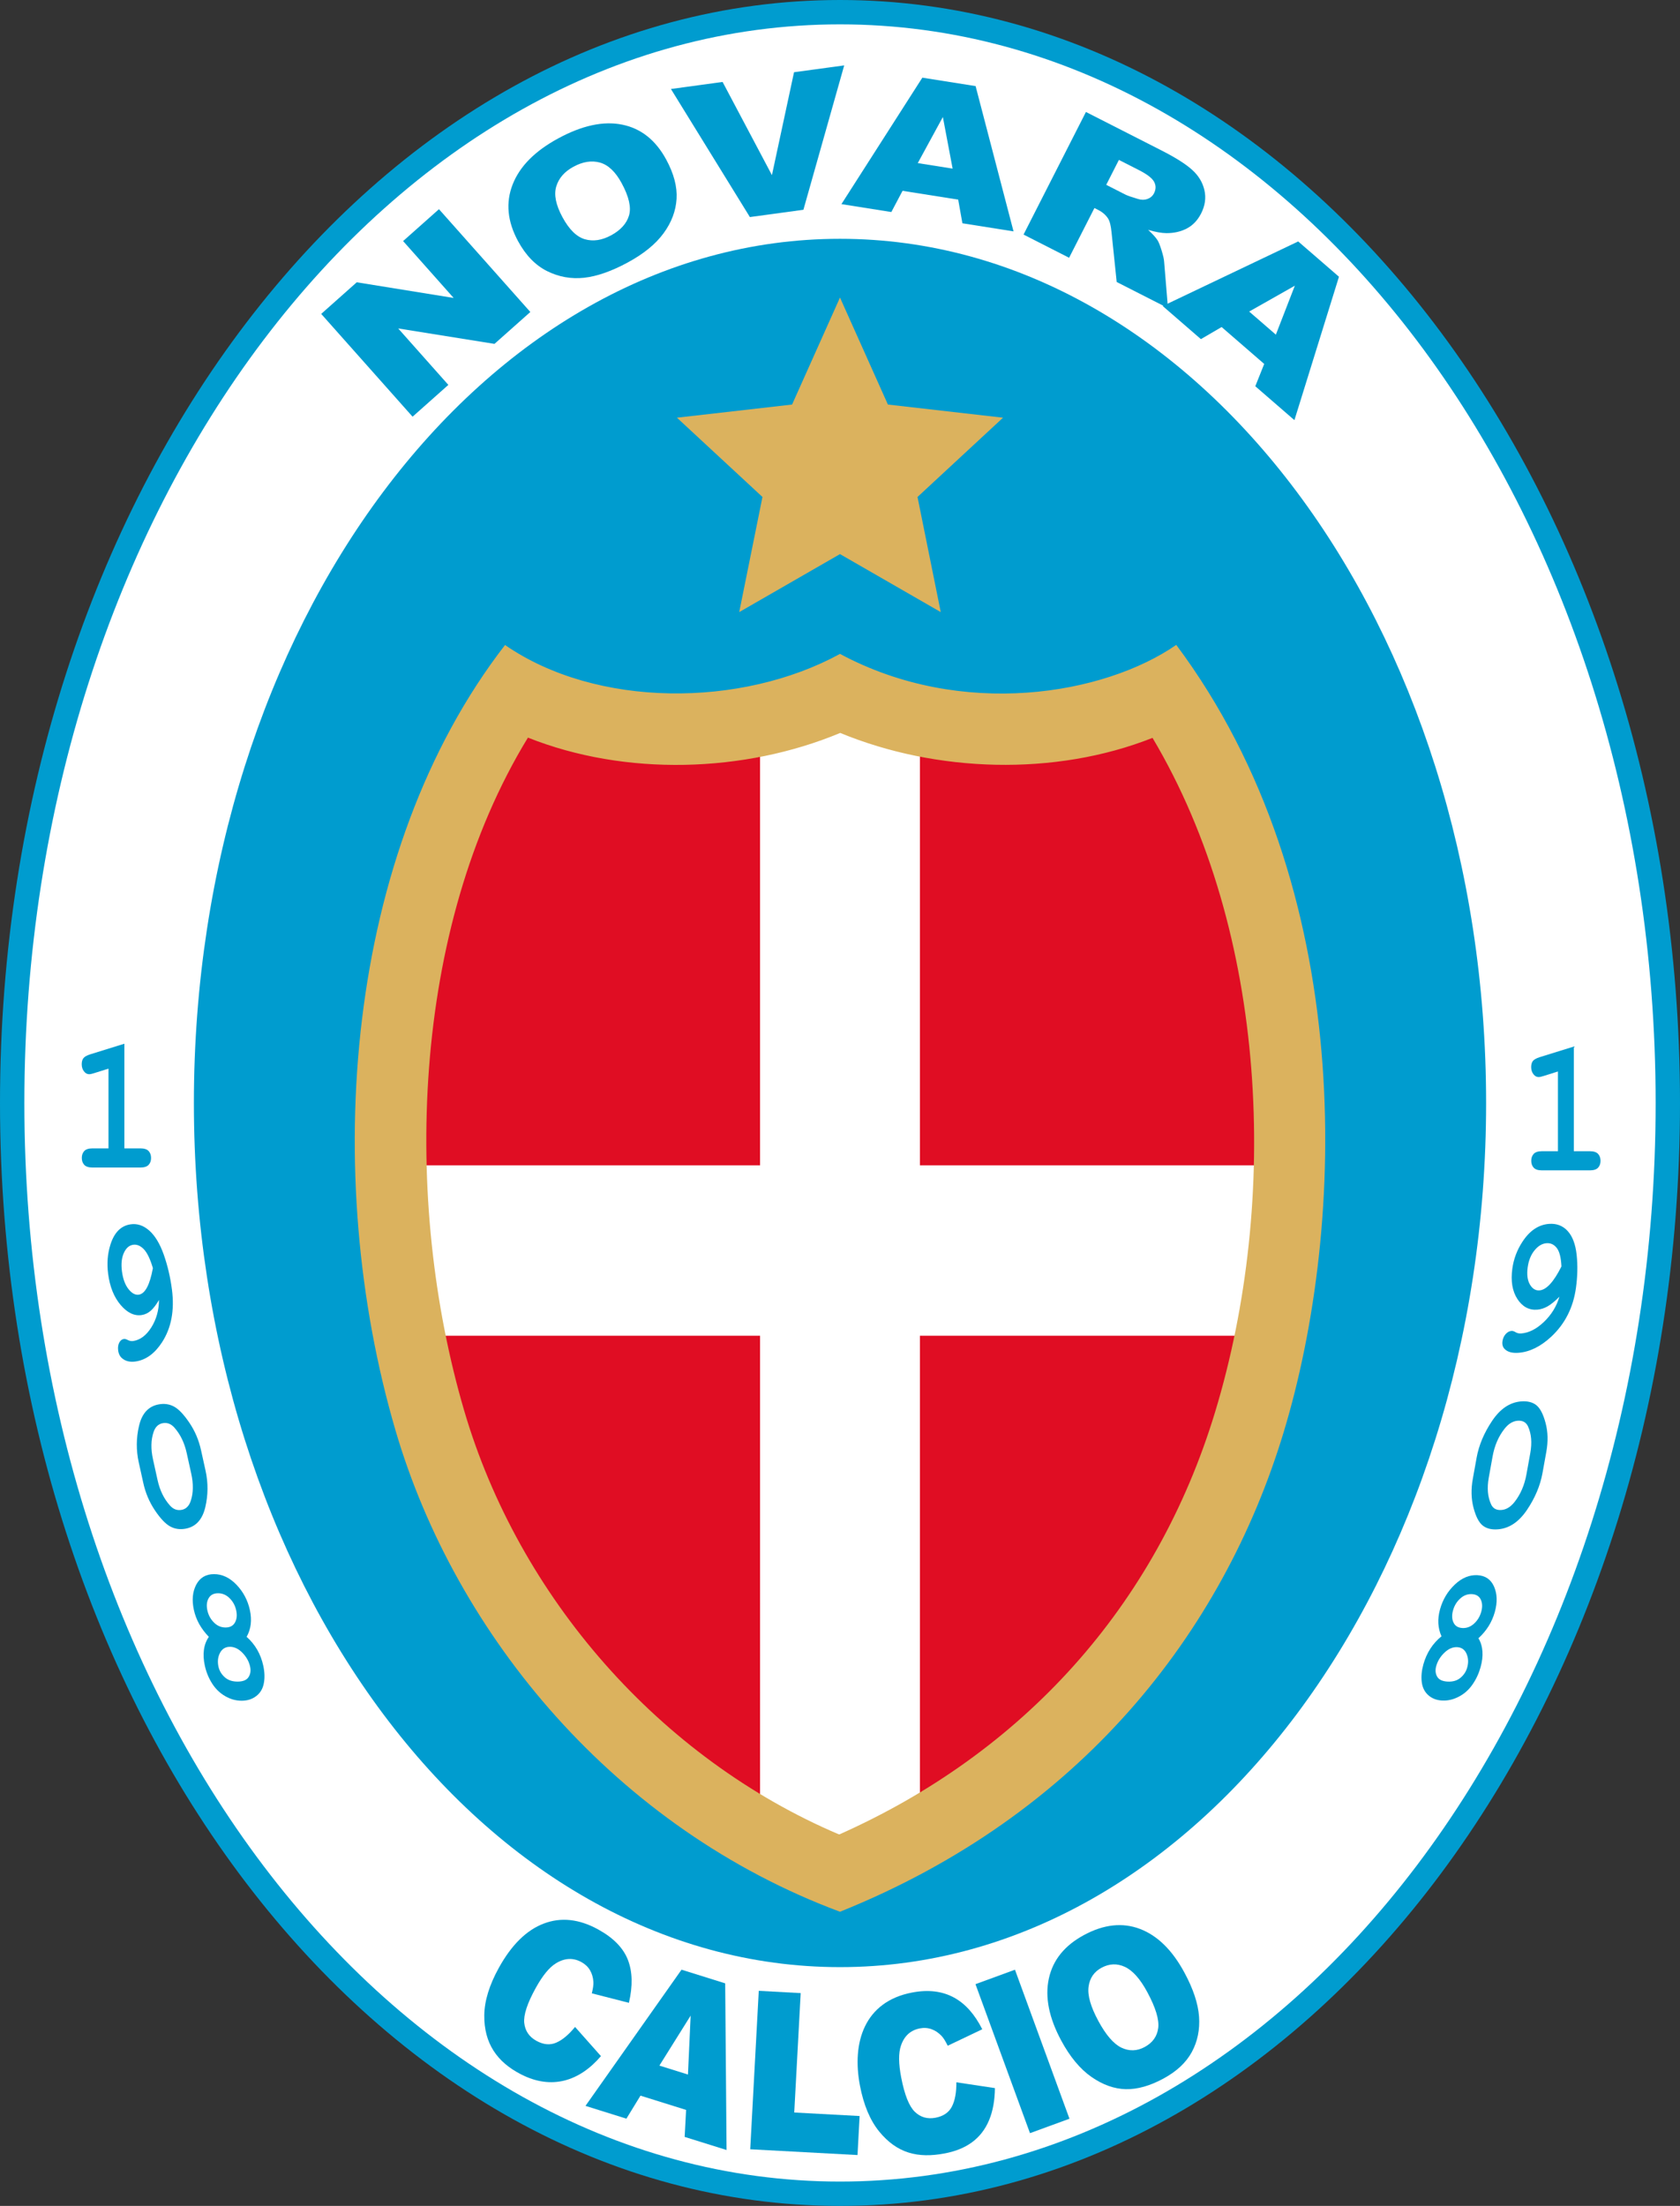 <?xml version="1.0" encoding="utf-8"?>
<!-- Generator: Adobe Illustrator 13.0.0, SVG Export Plug-In . SVG Version: 6.00 Build 14948)  -->
<!DOCTYPE svg PUBLIC "-//W3C//DTD SVG 1.1//EN" "http://www.w3.org/Graphics/SVG/1.1/DTD/svg11.dtd">
<svg version="1.1" id="Ebene_1" xmlns="http://www.w3.org/2000/svg" xmlns:xlink="http://www.w3.org/1999/xlink" x="0px" y="0px"
	 width="431.863px" height="566.929px" viewBox="0 0 431.863 566.929" enable-background="new 0 0 431.863 566.929"
	 xml:space="preserve">
<rect x="0" y="0" width="431.863" height="566.929" fill="#333333" stroke="none"/>
<path fill-rule="evenodd" clip-rule="evenodd" fill="#009CCF" d="M215.931,0c119.235,0,215.932,126.938,215.932,283.464
	c0,156.527-96.696,283.465-215.932,283.465C96.696,566.929,0,439.991,0,283.464C0,126.938,96.696,0,215.931,0L215.931,0z"/>
<path fill-rule="evenodd" clip-rule="evenodd" fill="#FFFFFF" d="M215.931,6.263c115.777,0,209.669,124.133,209.669,277.202
	c0,153.069-93.892,277.202-209.669,277.202S6.263,436.534,6.263,283.465C6.263,130.396,100.154,6.263,215.931,6.263L215.931,6.263z"
	/>
<path fill-rule="evenodd" clip-rule="evenodd" fill="#009CCF" d="M215.931,61.374c91.714,0,166.09,99.455,166.09,222.092
	c0,122.637-74.376,222.092-166.09,222.092c-91.713,0-166.089-99.455-166.089-222.092C49.842,160.829,124.218,61.374,215.931,61.374
	L215.931,61.374z"/>
<polygon fill-rule="evenodd" clip-rule="evenodd" fill="#DBB25E" points="215.928,76.47 228.245,103.969 257.842,107.35 
	235.856,127.724 241.832,157.313 215.928,142.407 190.024,157.313 196,127.724 174.014,107.35 203.611,103.969 215.928,76.47 "/>
<polygon fill-rule="evenodd" clip-rule="evenodd" fill="#FFFFFF" points="192.803,181.662 240.033,181.662 240.033,296.872 
	329.482,296.872 329.482,345.89 240.033,345.89 240.033,471.478 192.803,471.478 192.803,345.89 104.07,345.89 104.07,296.872 
	192.803,296.872 192.803,181.662 "/>
<path fill-rule="evenodd" clip-rule="evenodd" fill="#E00D23" d="M137.259,185.69c17.863,7.122,38.796,8.468,58.12,4.586v109.217
	H105.49c-0.972-39.53,7.092-80.065,26.66-112.101l1.836-3.007L137.259,185.69L137.259,185.69z M236.477,190.214
	c19.359,3.909,40.313,2.646,58.25-4.459l3.307-1.311l1.819,3.056c19.287,32.407,27.565,72.633,26.641,111.993h-90.017V190.214
	L236.477,190.214z M321.597,343.288c-1.443,7.09-3.189,14.035-5.231,20.768c-13.357,44.039-41.25,78.869-79.889,101.463v-122.23
	H321.597L321.597,343.288z M195.379,465.909c-38.25-22.344-67.602-59.719-80.078-102.244c-1.933-6.592-3.598-13.406-4.983-20.377
	h85.062V465.909L195.379,465.909z"/>
<path fill-rule="evenodd" clip-rule="evenodd" fill="#DBB25E" d="M215.931,491.327c61.67-24.801,98.376-71.58,114.019-123.15
	c16.232-53.518,18.977-140.096-27.579-202.44c-18.524,12.813-55.07,19.157-86.439,2.314c-25.354,13.842-62.559,13.985-86.106-2.282
	c-41.197,53.228-47.472,136.017-28.145,201.89C117.196,420.548,158.451,469.933,215.931,491.327L215.931,491.327z M135.712,189.569
	c-30.168,49.389-32.157,119.233-16.405,172.92c14.092,48.035,50.281,89.379,96.411,108.984
	c47.218-21.008,81.47-58.576,96.653-108.629c16.445-54.221,13.694-123.141-16.105-173.209c-25.088,9.94-55.614,8.911-80.28-1.269
	C191.358,198.646,160.753,199.551,135.712,189.569L135.712,189.569z"/>
<polygon fill="#009CCF" points="82.569,80.672 91.707,72.549 116.616,76.574 103.623,61.957 112.841,53.762 136.329,80.185 
	127.11,88.379 102.358,84.412 115.254,98.919 106.057,107.094 82.569,80.672 "/>
<path fill="#009CCF" d="M133.176,61.988c-2.752-5.071-3.215-9.935-1.397-14.573c1.82-4.651,5.726-8.596,11.709-11.844
	c6.137-3.333,11.622-4.511,16.453-3.537c4.817,0.973,8.596,3.959,11.309,8.958c1.972,3.632,2.86,7.008,2.67,10.118
	c-0.191,3.11-1.305,6.056-3.339,8.838c-2.045,2.786-5.103,5.28-9.199,7.503c-4.155,2.255-7.899,3.567-11.234,3.935
	c-3.329,0.356-6.495-0.212-9.506-1.705C137.64,68.182,135.148,65.62,133.176,61.988L133.176,61.988z M144.602,55.843
	c1.705,3.14,3.611,5.017,5.74,5.641c2.125,0.616,4.386,0.279,6.764-1.012c2.447-1.329,3.979-3.031,4.592-5.097
	c0.609-2.072-0.021-4.849-1.906-8.322c-1.59-2.93-3.452-4.682-5.586-5.276c-2.13-0.585-4.392-0.229-6.796,1.078
	c-2.292,1.244-3.768,2.926-4.413,5.055C142.347,50.033,142.885,52.682,144.602,55.843L144.602,55.843z"/>
<polygon fill="#009CCF" points="172.468,22.87 185.75,21.062 198.434,45.012 204.114,18.563 217.012,16.807 206.527,53.913 
	192.766,55.786 172.468,22.87 "/>
<path fill="#009CCF" d="M246.315,51.305l-14.304-2.264l-2.882,5.452L216.3,52.461l20.799-32.5l13.691,2.167l9.75,37.337
	l-13.143-2.081L246.315,51.305L246.315,51.305z M244.881,43.336l-2.507-13.264l-6.452,11.845L244.881,43.336L244.881,43.336z"/>
<path fill="#009CCF" d="M324.979,93.533l-10.948-9.481l-5.326,3.106l-9.818-8.504l34.83-16.602l10.479,9.074l-11.45,36.853
	l-10.058-8.712L324.979,93.533L324.979,93.533z M327.972,86.009l4.882-12.585l-11.739,6.646L327.972,86.009L327.972,86.009z"/>
<path fill="#009CCF" d="M263.114,60.284l16.038-31.506l19.438,9.895c3.603,1.833,6.231,3.495,7.864,4.981
	c1.646,1.484,2.697,3.221,3.153,5.216c0.46,1.989,0.173,3.986-0.846,5.988c-0.893,1.754-2.106,3.029-3.64,3.846
	c-1.543,0.813-3.296,1.214-5.255,1.214c-1.256-0.011-2.83-0.287-4.726-0.844c1.19,1.096,2.004,1.998,2.447,2.713
	c0.291,0.471,0.635,1.339,1.022,2.599c0.385,1.267,0.601,2.19,0.638,2.791l0.992,12.005l-13.181-6.709l-1.328-12.803
	c-0.159-1.643-0.447-2.815-0.882-3.506c-0.589-0.909-1.423-1.639-2.485-2.18l-1.028-0.522l-6.509,12.785L263.114,60.284
	L263.114,60.284z M284.369,47.504l4.921,2.504c0.526,0.268,1.626,0.653,3.301,1.145c0.84,0.261,1.642,0.253,2.401-0.024
	c0.752-0.282,1.308-0.766,1.659-1.456c0.52-1.02,0.529-1.993,0.031-2.931c-0.492-0.943-1.804-1.953-3.931-3.036l-5.123-2.607
	L284.369,47.504L284.369,47.504z"/>
<path fill="#009CCF" d="M147.826,520.933l6.654,7.496c-5.485,6.424-12.651,8.766-20.624,4.645
	c-6.079-3.141-9.447-7.934-9.366-15.156c0.049-3.684,1.288-7.738,3.735-12.168c3.266-5.908,7.122-9.709,11.56-11.389
	c4.442-1.689,9.125-1.174,14.038,1.543c3.849,2.127,6.37,4.703,7.568,7.74c1.199,3.039,1.292,6.734,0.279,11.088l-9.534-2.438
	c0.31-1.25,0.445-2.217,0.405-2.9c-0.063-1.131-0.351-2.137-0.859-3.014c-0.516-0.883-1.246-1.578-2.191-2.1
	c-2.134-1.18-4.332-1.082-6.582,0.301c-1.687,1.02-3.416,3.123-5.185,6.322c-2.19,3.963-3.168,6.959-2.958,8.996
	c0.219,2.039,1.258,3.57,3.115,4.596c1.807,0.998,3.499,1.162,5.079,0.484C144.538,524.312,146.157,522.96,147.826,520.933
	L147.826,520.933z"/>
<path fill="#009CCF" d="M176.37,542.255l-11.726-3.666l-3.622,5.918l-10.516-3.289l24.688-35.002l11.222,3.51l0.354,42.834
	l-10.772-3.369L176.37,542.255L176.37,542.255z M176.847,533.163l0.692-15.143l-8.036,12.846L176.847,533.163L176.847,533.163z"/>
<polygon fill="#009CCF" points="195.05,511.653 205.825,512.233 204.17,542.921 220.974,543.827 220.433,553.856 192.854,552.37 
	195.05,511.653 "/>
<path fill="#009CCF" d="M245.846,535.157l9.911,1.494c-0.036,3.158-0.528,5.883-1.477,8.184c-2.073,5.037-6.168,7.59-11.384,8.594
	c-6.958,1.342-12.337-0.041-16.901-5.635c-2.322-2.861-3.969-6.768-4.927-11.736c-2.145-11.123,1.119-21.604,13.347-23.961
	c8.484-1.633,14.279,1.873,18.088,9.432l-8.883,4.234c-0.563-1.158-1.078-1.986-1.547-2.486c-0.771-0.826-1.639-1.414-2.591-1.762
	c-0.96-0.348-1.967-0.414-3.027-0.211c-2.394,0.463-4.019,1.945-4.86,4.447c-0.643,1.865-0.623,4.588,0.069,8.178
	c0.857,4.445,2.025,7.373,3.492,8.801c1.476,1.428,3.254,1.936,5.336,1.535c2.026-0.393,3.431-1.35,4.211-2.883
	C245.486,539.858,245.864,537.784,245.846,535.157L245.846,535.157z"/>
<polygon fill="#009CCF" points="250.758,509.938 260.907,506.224 274.918,544.519 264.769,548.231 250.758,509.938 "/>
<path fill="#009CCF" d="M272.804,524.442c-3.159-5.857-4.218-11.176-3.187-15.938c1.034-4.777,4.046-8.504,9.031-11.191
	c5.113-2.76,9.92-3.279,14.418-1.564c4.486,1.713,8.299,5.459,11.412,11.232c2.263,4.195,3.512,7.967,3.75,11.299
	c0.237,3.336-0.38,6.365-1.855,9.092c-1.482,2.73-3.921,5.006-7.331,6.846c-3.463,1.867-6.677,2.77-9.646,2.709
	c-2.965-0.072-5.903-1.119-8.825-3.146C277.658,531.749,275.067,528.638,272.804,524.442L272.804,524.442z M282.329,519.37
	c1.956,3.627,3.93,5.918,5.938,6.885c2.004,0.957,4.005,0.902,5.986-0.166c2.038-1.1,3.199-2.729,3.482-4.877
	c0.276-2.154-0.659-5.242-2.822-9.254c-1.826-3.385-3.742-5.531-5.75-6.467c-2.004-0.926-4.003-0.85-6.007,0.23
	c-1.909,1.029-3.023,2.645-3.325,4.857C279.524,512.784,280.36,515.72,282.329,519.37L282.329,519.37z"/>
<path fill="#009CCF" d="M404.569,268.969v26.899h4.132c0.98,0,1.682,0.229,2.104,0.688s0.626,1.049,0.626,1.785
	c0,0.719-0.204,1.309-0.626,1.758c-0.422,0.459-1.123,0.688-2.104,0.688h-12.347c-0.979,0-1.681-0.229-2.104-0.688
	c-0.414-0.449-0.625-1.047-0.625-1.783c0-0.721,0.211-1.301,0.625-1.76c0.423-0.459,1.124-0.688,2.104-0.688h4.132v-20.491
	l-3.648,1.146c-0.585,0.196-1.027,0.286-1.32,0.286c-0.518,0-0.967-0.246-1.341-0.745c-0.381-0.491-0.571-1.096-0.571-1.816
	c0-0.655,0.143-1.17,0.422-1.547c0.279-0.376,0.864-0.712,1.749-0.999L404.569,268.969L404.569,268.969z"/>
<path fill="#009CCF" d="M31.973,268.238v26.9h4.131c0.981,0,1.682,0.229,2.104,0.688c0.421,0.457,0.626,1.047,0.626,1.783
	c0,0.721-0.205,1.311-0.626,1.76c-0.422,0.459-1.123,0.688-2.104,0.688H23.758c-0.979,0-1.681-0.229-2.104-0.688
	c-0.415-0.449-0.625-1.049-0.625-1.785c0-0.719,0.21-1.301,0.625-1.758c0.422-0.459,1.124-0.688,2.104-0.688h4.131v-20.492
	l-3.648,1.146c-0.585,0.196-1.028,0.287-1.321,0.287c-0.517,0-0.966-0.246-1.34-0.745c-0.381-0.491-0.572-1.096-0.572-1.817
	c0-0.654,0.143-1.17,0.421-1.546c0.28-0.376,0.865-0.712,1.75-0.999L31.973,268.238L31.973,268.238z"/>
<path fill="#009CCF" d="M400.867,333.261c-1.138,1.143-2.148,1.963-3.031,2.473c-0.881,0.5-1.771,0.787-2.685,0.855
	c-2.114,0.16-3.819-0.768-5.108-2.773c-1.294-2.014-1.716-4.609-1.28-7.768c0.341-2.473,1.197-4.764,2.565-6.863
	c1.867-2.889,4.16-4.438,6.865-4.641c1.937-0.146,3.529,0.461,4.772,1.809c1.25,1.354,2.022,3.383,2.325,6.084
	c0.297,2.703,0.242,5.547-0.171,8.541c-0.699,5.07-2.817,9.256-6.358,12.559c-2.735,2.537-5.538,3.918-8.415,4.135
	c-1.588,0.121-2.767-0.191-3.521-0.938c-0.518-0.484-0.717-1.164-0.598-2.033c0.099-0.711,0.371-1.32,0.812-1.828
	c0.446-0.5,0.946-0.775,1.498-0.816c0.301-0.023,0.633,0.066,0.986,0.285c0.454,0.285,0.958,0.402,1.509,0.361
	c1.99-0.15,3.939-1.141,5.855-2.971C398.803,337.903,400.127,335.749,400.867,333.261L400.867,333.261z M401.388,325.481
	c-0.109-2.268-0.509-3.85-1.204-4.746c-0.694-0.896-1.574-1.305-2.638-1.225c-1.116,0.084-2.144,0.691-3.072,1.826
	c-0.93,1.135-1.52,2.586-1.765,4.363c-0.256,1.854-0.063,3.328,0.566,4.418c0.63,1.082,1.45,1.594,2.461,1.518
	C397.523,331.501,399.406,329.444,401.388,325.481L401.388,325.481z"/>
<path fill="#009CCF" d="M40.874,334.093c-0.75,1.271-1.466,2.199-2.147,2.791c-0.682,0.584-1.429,0.945-2.253,1.078
	c-1.91,0.309-3.728-0.547-5.449-2.563c-1.727-2.021-2.801-4.711-3.232-8.049c-0.337-2.609-0.152-5.066,0.558-7.357
	c0.962-3.152,2.671-4.928,5.115-5.322c1.75-0.283,3.382,0.248,4.886,1.574c1.511,1.334,2.759,3.408,3.752,6.217
	c0.986,2.811,1.687,5.791,2.095,8.953c0.691,5.355-0.16,9.881-2.56,13.578c-1.855,2.842-4.08,4.477-6.678,4.896
	c-1.435,0.23-2.607-0.016-3.5-0.746c-0.606-0.473-0.968-1.172-1.087-2.09c-0.097-0.75-0.007-1.406,0.266-1.969
	c0.28-0.553,0.669-0.873,1.167-0.955c0.272-0.045,0.603,0.027,0.986,0.232c0.496,0.268,0.992,0.357,1.49,0.277
	c1.797-0.291,3.336-1.459,4.623-3.504S40.848,336.747,40.874,334.093L40.874,334.093z M39.303,325.911
	c-0.699-2.367-1.485-3.996-2.363-4.889c-0.879-0.893-1.798-1.262-2.76-1.105c-1.008,0.162-1.795,0.869-2.354,2.119
	c-0.56,1.25-0.722,2.811-0.479,4.688c0.252,1.957,0.82,3.488,1.689,4.588c0.868,1.092,1.759,1.57,2.673,1.422
	C37.322,332.474,38.518,330.192,39.303,325.911L39.303,325.911z"/>
<path fill="#009CCF" d="M397.5,373.122l-0.984,5.457c-0.582,3.223-1.906,6.381-3.986,9.469c-2.079,3.082-4.549,4.748-7.421,4.988
	c-1.656,0.141-2.979-0.18-3.962-0.969c-0.985-0.781-1.772-2.318-2.372-4.596c-0.593-2.279-0.653-4.74-0.176-7.387l0.983-5.455
	c0.579-3.209,1.903-6.365,3.977-9.453c2.075-3.1,4.544-4.764,7.417-5.006c1.643-0.139,2.959,0.184,3.944,0.955
	c0.984,0.779,1.78,2.309,2.387,4.586C397.919,367.989,397.979,370.46,397.5,373.122L397.5,373.122z M393.374,373.47
	c0.486-2.695,0.289-5-0.593-6.912c-0.503-1.057-1.401-1.527-2.682-1.42c-1.244,0.105-2.367,0.803-3.376,2.102
	c-1.524,1.951-2.534,4.299-3.03,7.043l-0.984,5.457c-0.488,2.713-0.283,5.016,0.606,6.912c0.497,1.057,1.389,1.525,2.688,1.416
	c1.226-0.102,2.348-0.799,3.355-2.088c1.525-1.961,2.535-4.309,3.031-7.055L393.374,373.47L393.374,373.47z"/>
<path fill="#009CCF" d="M51.673,372.681l1.169,5.297c0.691,3.131,0.669,6.268-0.078,9.414c-0.749,3.137-2.4,4.961-4.967,5.467
	c-1.479,0.291-2.826,0.111-4.036-0.547c-1.208-0.65-2.523-2.041-3.946-4.156c-1.417-2.117-2.413-4.459-2.979-7.027l-1.169-5.299
	c-0.687-3.115-0.666-6.252,0.076-9.396c0.739-3.152,2.39-4.977,4.957-5.482c1.466-0.289,2.806-0.107,4.014,0.535
	c1.208,0.648,2.527,2.031,3.956,4.146C50.105,367.743,51.103,370.095,51.673,372.681L51.673,372.681z M47.987,373.405
	c-0.578-2.617-1.638-4.797-3.183-6.535c-0.868-0.961-1.879-1.324-3.022-1.098c-1.111,0.219-1.886,0.99-2.324,2.324
	c-0.667,2.008-0.707,4.344-0.118,7.01l1.169,5.299c0.581,2.633,1.648,4.811,3.195,6.533c0.863,0.961,1.868,1.324,3.028,1.094
	c1.095-0.215,1.868-0.986,2.308-2.313c0.665-2.016,0.705-4.352,0.116-7.018L47.987,373.405L47.987,373.405z"/>
<path fill="#009CCF" d="M380.049,421.032c0.6,1.01,0.938,2.137,1.03,3.393c0.09,1.244-0.076,2.609-0.487,4.076
	c-0.457,1.629-1.153,3.121-2.091,4.453c-0.933,1.342-2.106,2.381-3.511,3.105c-1.405,0.732-2.829,1.061-4.276,0.986
	c-1.447-0.076-2.638-0.541-3.576-1.396c-0.94-0.846-1.495-1.977-1.665-3.383c-0.169-1.408-0.026-2.912,0.427-4.533
	c0.411-1.467,1.01-2.809,1.784-4.01c0.777-1.209,1.734-2.27,2.868-3.188c-0.474-1.055-0.738-2.16-0.808-3.314
	c-0.062-1.162,0.084-2.373,0.439-3.645c0.695-2.479,1.951-4.584,3.768-6.314c1.821-1.73,3.763-2.541,5.82-2.434
	c2.06,0.107,3.495,1.094,4.304,2.963c0.81,1.867,0.872,4.041,0.177,6.521c-0.36,1.287-0.889,2.484-1.586,3.607
	C381.968,419.036,381.096,420.075,380.049,421.032L380.049,421.032z M380.771,414.229c0.335-1.199,0.299-2.246-0.116-3.121
	c-0.413-0.887-1.175-1.354-2.28-1.412c-1.116-0.057-2.12,0.316-3.01,1.135c-0.893,0.807-1.506,1.82-1.842,3.02
	c-0.34,1.215-0.306,2.27,0.115,3.146c0.412,0.885,1.18,1.352,2.296,1.41c1.105,0.059,2.104-0.318,2.994-1.135
	C379.815,416.466,380.43,415.444,380.771,414.229L380.771,414.229z M377.159,428.567c0.36-1.287,0.304-2.467-0.169-3.543
	c-0.472-1.078-1.271-1.637-2.399-1.695c-1.128-0.061-2.218,0.4-3.271,1.398c-1.048,0.998-1.758,2.152-2.126,3.465
	c-0.283,1.014-0.207,1.914,0.239,2.701c0.451,0.789,1.34,1.213,2.68,1.283c1.346,0.07,2.45-0.25,3.312-0.969
	C376.291,430.489,376.866,429.614,377.159,428.567L377.159,428.567z"/>
<path fill="#009CCF" d="M63.399,420.671c1.102,0.973,2.004,2.078,2.723,3.322c0.712,1.234,1.229,2.602,1.553,4.084
	c0.359,1.645,0.412,3.166,0.145,4.541c-0.26,1.383-0.909,2.48-1.945,3.273c-1.036,0.803-2.29,1.203-3.77,1.203
	c-1.48,0-2.898-0.4-4.261-1.203c-1.361-0.793-2.479-1.891-3.351-3.281s-1.484-2.896-1.842-4.533
	c-0.324-1.482-0.399-2.85-0.228-4.084c0.17-1.244,0.594-2.35,1.264-3.322c-0.999-1.023-1.816-2.111-2.462-3.258
	c-0.643-1.154-1.103-2.365-1.384-3.65c-0.548-2.504-0.349-4.664,0.595-6.48c0.95-1.816,2.479-2.725,4.584-2.725
	c2.105,0,4.03,0.908,5.771,2.725s2.889,3.977,3.438,6.48c0.285,1.303,0.357,2.521,0.224,3.674
	C64.313,418.583,63.964,419.663,63.399,420.671L63.399,420.671z M60.715,413.86c-0.265-1.209-0.825-2.25-1.677-3.1
	c-0.854-0.859-1.847-1.285-2.978-1.285c-1.142,0-1.954,0.426-2.432,1.285c-0.485,0.85-0.59,1.891-0.326,3.1
	c0.269,1.229,0.831,2.275,1.688,3.127c0.854,0.859,1.853,1.285,2.995,1.285c1.129,0,1.938-0.426,2.415-1.285
	C60.88,416.136,60.984,415.089,60.715,413.86L60.715,413.86z M64.288,428.321c-0.285-1.301-0.931-2.471-1.941-3.518
	c-1.009-1.049-2.085-1.564-3.239-1.564s-2.01,0.516-2.561,1.564c-0.545,1.047-0.675,2.232-0.385,3.559
	c0.224,1.023,0.751,1.916,1.589,2.676c0.843,0.762,1.941,1.139,3.313,1.139c1.376,0,2.315-0.377,2.814-1.139
	C64.383,430.278,64.518,429.378,64.288,428.321L64.288,428.321z"/>
</svg>

